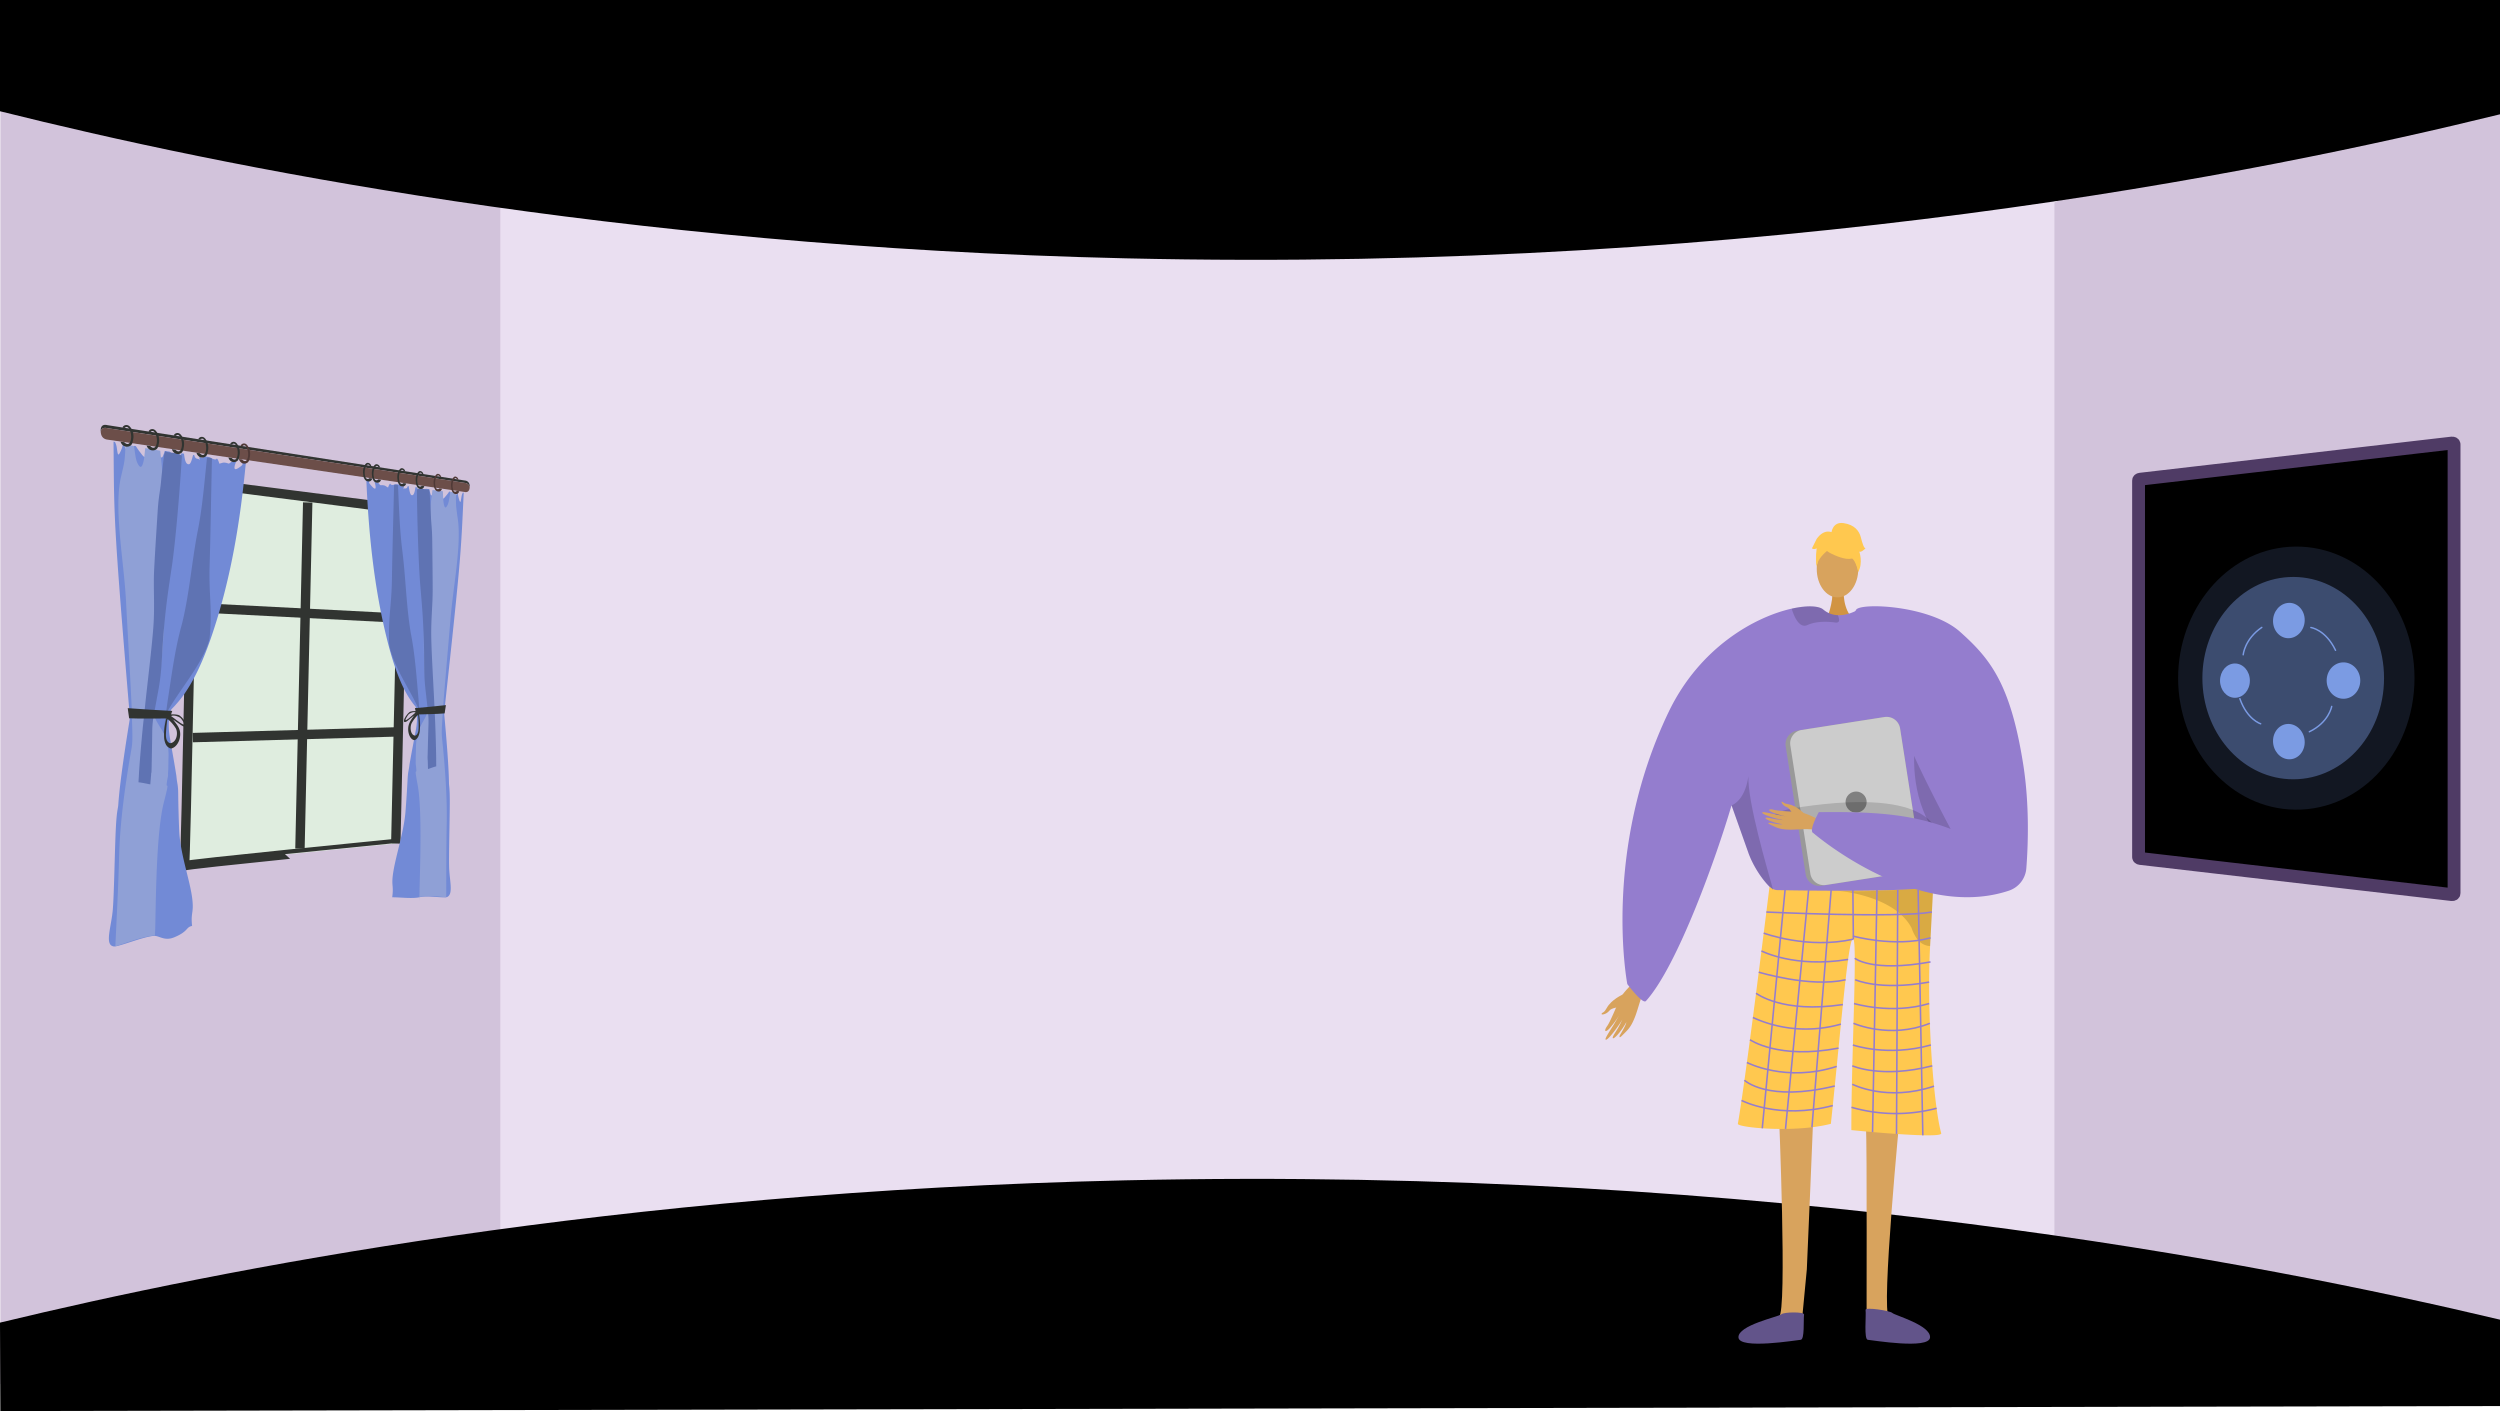 <svg xmlns="http://www.w3.org/2000/svg" width="1366" height="771" viewBox="0 0 1366 771"><defs><style>.a{fill:#d2c3db;}.b{fill:#eadff1;}.c,.q{fill:#000;}.d,.e{fill:#d8a35d;}.d{fill-rule:evenodd;}.f{fill:#d19442;}.g{fill:#947dce;}.h{fill:#ffc84f;}.i,.u{opacity:0.15;}.j{fill:#62548a;}.k{opacity:0.3;}.l{opacity:0.5;}.m{fill:#999;}.n{fill:#ccc;}.o{fill:gray;}.p,.t,.w{fill:none;}.p{stroke:#947dce;stroke-width:0.861px;}.p,.q,.t,.w{stroke-miterlimit:10;}.q{stroke:#4f3b65;stroke-width:7.018px;}.r,.s,.u{fill:#7b9be3;}.r{opacity:0.4;}.t{stroke:#7b9be3;stroke-linecap:round;stroke-width:0.801px;}.v{fill:#dfeddf;}.w{stroke:#313431;stroke-width:5.136px;}.x{fill:#728ad6;}.y{fill:#5f73b3;}.z{fill:#8fa0d6;}.aa{fill:#313431;}.ab{fill:#6c4e49;}.ac{fill:#4f3936;}</style></defs><path class="a" d="M1366,9.537V768l-242.228-67.586-32.991-6.263,1.636-558.092,30.118-25.56Z"/><path class="a" d="M316.3,125.471,300.245,681.842.2,756.24V6.188L299.045,99.758Z"/><path class="b" d="M697.978,89.071H273.37V706.455h849.165V89.071Z"/><path class="c" d="M0,60.78c121.657,30.38,335.7,73.888,615,80.372,352.972,8.194,622.429-47.1,751-78.7V0H0Z"/><path class="c" d="M0,722.684c121.657-29.39,335.7-71.481,615-77.753C967.968,637,1237.425,690.5,1366,721.064v47.19L.2,771Z"/><path class="d" d="M886.569,543.464s-6.113,2.683-8.623,7.272c-1.491,2.728-2.194,2.4-2.59,2.811-1.311,1.375,2.3.891,3.964-1.282,1.355-1.765,5.166-1.645,6.323-2.582s3.783-4.045,3.637-5.11S886.569,543.464,886.569,543.464Z"/><path class="d" d="M897.183,532.632c-.624.785-9.686,8.171-12.009,13.114s-5.3,12.512-7.012,14.88c-2.007,2.786-1.057,4.017,1.6.934a53.651,53.651,0,0,0,5.255-7.31c.206-.5-1.448,2.666-3.51,6.015-2.191,3.561-4.788,7.344-4.172,7.783,1.2.853,8.2-9.154,9.118-11.031a52.293,52.293,0,0,1-2.488,4.924c-1.254,2.175-3.042,4.541-2.749,5.24.462,1.1,4.892-3.94,7.322-8.55.188-.028-.134,1.629-3.388,6.911-.327.531-.6,2.083.944.518,3.262-3.293,4.907-4.469,7.161-10.137,2.2-5.528,3.282-12.115,6.086-15.648Z"/><path class="e" d="M1038.291,607.147s-10.7,110.373-6.148,112.272c8.16,3.462,40.116,14.784,4.884,12.3-18.1,1.091-16.77-2.953-17.053-6.379-.231-2.8.3-101.578-.443-109.259-.167-1.721-.267-2.761-.267-2.761Z"/><path class="e" d="M971.959,607.147s4.638,110.373.089,112.272c-8.159,3.462-40.116,14.784-4.884,12.3,18.1,1.091,16.77-2.953,17.053-6.379.231-2.8,2.284-24.047,3.028-31.729.166-1.72,3.713-88.044,3.713-88.044Z"/><path class="f" d="M1007.435,322.329s-.942,10.517,5.545,16.333-14.95,0-14.95,0,3.989-10.073,3.094-16.333S1007.435,322.329,1007.435,322.329Z"/><ellipse class="e" cx="11.342" cy="15.474" rx="11.342" ry="15.474" transform="translate(992.672 295.459)"/><path class="g" d="M1077.984,423.52c-.241,3.8-4.169,21.011-9.079,36.31-4.023,12.56-8.718,23.836-12.578,25.4-8.562,3.445-73.214,8.175-86.507,1.835-.31-.233-.646-.483-.964-.759-4.988-4.057-10.4-12.069-13.267-19.572,0-.008-7.641-21.545-9.2-25.929-.017-.044-.026-.078-.043-.112-.052-.173-.112-.336-.173-.491-.017-.061-.043-.112-.06-.173-8.046,27.472-29.453,87.808-46.768,106.924-1.818,2.007-10.182-9.252-10.182-9.252s-13.982-72.2,22.492-148.5c17.169-35.914,47.811-52.3,67.374-56.65,8.468-1.886,14.86-1.516,17.2.5a12.677,12.677,0,0,0,7.917,3.075,17.175,17.175,0,0,0,4.445-.4,22.146,22.146,0,0,0,4.712-1.6c.724-.336,1.146-.577,1.146-.577a45.986,45.986,0,0,1,11.974.715C1070.679,342.922,1078.381,417.136,1077.984,423.52Z"/><path class="h" d="M966.857,484.516a6.991,6.991,0,0,0,3.968,1.831c9.324.183,49.593.872,71.437-.383,7.707-.444,13.12-1.128,14.07-2.168,0,0,0,.032-.006.089-.057,1.2-.748,14.989-1.717,33.059-1.915,35.669,1.772,86.757,6.08,102.263.929,3.347-49.1-1.723-49.1-1.723-.139-36.81,3.353-101.434,1.1-104.33-2.744-3.524-7.194,53.319-12.3,100.885-19.813,5.168-51.188,2.03-50.826,0C953.869,589.918,966.857,484.516,966.857,484.516Z"/><path class="i" d="M946.116,440.025c.017.061.043.112.06.173.06.155.12.318.172.491.017.034.026.068.043.112,1.559,4.384,9.2,25.921,9.2,25.929,2.868,7.5,8.278,15.515,13.266,19.572-3.386-12.258-13.938-47.793-13.534-62.11C953.309,437.992,946.116,440.017,946.116,440.025Z"/><path class="i" d="M1049.618,388.687s-21.426,63.958,38.019,91.121l1.208.8-.307-15.044s-28.011-39.086-28.117-40.092S1049.618,388.687,1049.618,388.687Z"/><path class="i" d="M1004.89,338.667c.035,1.025-.508,1.7-2.154,1.473-5.134-.7-10.931-.552-15.144,1.378a3.578,3.578,0,0,1-3.463-.146c-2.7-1.577-4.367-6.28-5.031-8.365a1.454,1.454,0,0,1-.069-.457c8.468-1.886,14.86-1.516,17.2.5a12.677,12.677,0,0,0,7.917,3.075A6.992,6.992,0,0,1,1004.89,338.667Z"/><path class="j" d="M985.742,718.274c.211-1.593-11.127-1.444-12.411-.149s-23.879,5.957-23.432,12.667,31.764,1.435,34,1.277S985.328,721.406,985.742,718.274Z"/><path class="j" d="M1019.339,715.69c-.211-1.593,13.362.428,14.645,1.723s21.041,6.669,20.594,13.379-31.765,1.435-34,1.277S1019.754,718.822,1019.339,715.69Z"/><g class="k"><path d="M1004.034,486.7l-.449-.037S1003.744,486.676,1004.034,486.7Z"/><path class="l" d="M1004.034,486.7c12,.958,38.228-.738,38.228-.738,7.707-.444,13.12-1.128,14.07-2.168,0,0,0,.032-.006.089-.057,1.2-.748,14.989-1.717,33.059a8.921,8.921,0,0,1-1.262-.146,9.818,9.818,0,0,1-6.35-4.513,21.8,21.8,0,0,1-2.47-5.157C1035.58,490.1,1007.879,487.048,1004.034,486.7Z"/></g><path class="h" d="M999.752,302.051s19.634,10.886,13.807-6.592C1009.527,283.366,986.361,294.259,999.752,302.051Z"/><path class="h" d="M1002.6,297.875s-10.986,6.519-9.926,13.058c0,0-2.422-19.523,8.5-20.014s15.152.564,14.182,21.208C1015.355,312.127,1012.182,295.7,1002.6,297.875Z"/><path class="h" d="M1000.7,291.047s.552-6.083,6.582-5.222,8.614,4.308,9.476,7.753,1.723,6.03,2.584,6.03c0,0-2.584,2.585-3.446,1.723,0,0,2.236,6.2-.6,11.282,0,0-1.118-7.836-5.425-8.7S1000.7,291.047,1000.7,291.047Z"/><path class="h" d="M1001.249,290.994s-4.308-2.584-8.615,3.446l-2.584,5.168s.861.862,2.584,0c0,0-.785,6.07.038,9.5l2.546-10.357Z"/><path class="m" d="M975.7,407.772l10.923,69.976a7.475,7.475,0,0,0,8.528,6.229l47.759-7.461a2.228,2.228,0,0,0,.336-.069,7.445,7.445,0,0,0,5.884-8.459L1038.2,398.012a7.461,7.461,0,0,0-8.529-6.219L984.131,398.9l-2.213.344A7.461,7.461,0,0,0,975.7,407.772Z"/><path class="n" d="M978.248,407.359l10.923,69.976a7.46,7.46,0,0,0,8.528,6.219l45.545-7.107a7.445,7.445,0,0,0,5.884-8.459L1038.2,398.012a7.461,7.461,0,0,0-8.529-6.219L984.131,398.9A7.445,7.445,0,0,0,978.248,407.359Z"/><circle class="o" cx="5.765" cy="5.765" r="5.765" transform="translate(1008.41 432.495)"/><path class="i" d="M1058.708,457.133s1.119-25.722-67.8-17.108,51.687,16.368,51.687,16.368Z"/><path class="d" d="M997.328,449.662c-.816-.274-9.435-5.435-14.108-5.867s-11.661-.626-14.073-1.312c-2.838-.807-3.555.321-.285,1.569a46.039,46.039,0,0,0,7.443,2.107c.467.019-2.578-.39-5.887-1.076-3.518-.729-7.333-1.721-7.508-1.094-.339,1.215,9.794,3.947,11.58,4.14a44.975,44.975,0,0,1-4.707-.57c-2.124-.377-4.558-1.129-5.037-.688-.753.694,4.614,2.8,9.049,3.415.078.143-1.355.368-6.574-.716-.525-.109-1.86.12-.143.914,3.615,1.672,5.046,2.657,10.285,2.821,5.109.159,10.748-.893,14.422.34Z"/><path class="d" d="M985.472,444.256s-3.956-4.155-8.4-4.84c-2.641-.408-2.579-1.072-3.029-1.271-1.494-.657-.048,2.116,2.2,2.828,1.823.578,2.84,3.693,3.936,4.353s4.374,1.873,5.192,1.444S985.472,444.256,985.472,444.256Z"/><path class="g" d="M1071.026,345.265c16.227,14.519,27.454,28,34.458,72.362,3.554,22.506,2.628,45.011,1.7,56.879a14.022,14.022,0,0,1-9.637,12.194c-50.84,16.769-106.683-31.472-106.683-31.472-2.911-1.084,2.95-11.466,2.95-11.466,28.106-.291,49.643.571,72.04,9.185-.113-.053-22.018-41.2-24.982-52.549-7.763-29.767-33.316-55.526-26.705-67.193C1016.455,329.17,1054.659,330.621,1071.026,345.265Z"/><line class="p" x1="12.705" y2="132.855" transform="translate(962.902 483.645)"/><line class="p" x1="12.609" y2="130.541" transform="translate(975.607 486.302)"/><line class="p" x1="10.486" y2="129.629" transform="translate(990.056 486.302)"/><line class="p" x2="0.27" y2="26.851" transform="translate(1012.413 486.302)"/><line class="p" x1="2.433" y2="132.255" transform="translate(1023.157 486.302)"/><line class="p" x1="0.678" y2="133.365" transform="translate(1036.251 486.22)"/><line class="p" x2="2.565" y2="134.131" transform="translate(1048.073 486.22)"/><path class="p" d="M965.139,498.337s71.547,3.377,90.451,0"/><path class="p" d="M1012.683,513.154c-25.033,5.67-48.99-3.294-48.99-3.294"/><path class="p" d="M1012.413,511.46s22.592,6.348,42.436.987"/><path class="p" d="M962.462,519.6s18.041,9.446,47.344,4.631"/><path class="p" d="M960.985,531.192s28.074,8.571,47.433,4.16"/><path class="p" d="M959.505,542.711s14.3,11.208,47.447,6.18"/><path class="p" d="M957.781,555.961a69.552,69.552,0,0,0,48.085,3.623"/><path class="p" d="M956.178,568.1s15.441,10.96,48.391,4.594"/><path class="p" d="M954.5,580.544s21.312,11.14,49.082,2.14"/><path class="p" d="M953.162,590.255s12.573,12.093,49.359,3.128"/><path class="p" d="M951.581,601.278s20.331,10.711,49.854,2.79"/><path class="p" d="M1013.44,523.586s9.438,7.794,41.409,2.008"/><path class="p" d="M1013.688,535.315s13.244,6.175,40.4,1.3"/><path class="p" d="M1013.042,548.333s20.45,6.16,41.05,0"/><path class="p" d="M1012.747,559.129s19.88,8.837,41.741,0"/><path class="p" d="M1012.413,570.981s18.927,6.642,42.624,0"/><path class="p" d="M1012.108,582.365s15.953,7.157,43.676,0"/><path class="p" d="M1012.108,592.436s18.941,9.761,44.64,1.037"/><path class="p" d="M1011.652,605.026a87.57,87.57,0,0,0,46.5.537"/><path class="q" d="M1168.514,262.561V468.336c0,.353.351.654.828.709l68.944,8,21.89,2.53,79.581,9.238c.6.069,1.136-.267,1.136-.708V242.789c0-.441-.54-.777-1.136-.708l-79.581,9.238-21.89,2.53-68.944,8C1168.865,261.908,1168.514,262.209,1168.514,262.561Z"/><path class="r" d="M1203.384,370.526c0-29.06,20.561-53.749,47.177-55.215,28.108-1.548,52.078,23.136,52.078,55.215s-23.97,56.763-52.078,55.215C1223.945,424.275,1203.384,399.585,1203.384,370.526Z"/><path class="s" d="M1241.976,339.336c0-5.288,3.825-9.732,8.585-9.927,4.8-.2,8.734,4,8.734,9.383s-3.929,9.827-8.734,9.932C1245.8,348.827,1241.976,344.624,1241.976,339.336Z"/><path class="s" d="M1241.976,404.918c0-5.288,3.825-9.479,8.585-9.36,4.8.12,8.734,4.579,8.734,9.959s-3.929,9.568-8.734,9.355C1245.8,414.662,1241.976,410.206,1241.976,404.918Z"/><path class="s" d="M1280.372,361.92c5.1-.053,9.271,4.4,9.28,9.938s-4.151,10-9.247,9.951c-5.047-.045-9.109-4.495-9.118-9.939S1275.326,361.972,1280.372,361.92Z"/><path class="s" d="M1221.094,362.53c4.526-.047,8.233,4.147,8.241,9.368s-3.685,9.419-8.212,9.379c-4.485-.04-8.1-4.235-8.1-9.369S1216.609,362.576,1221.094,362.53Z"/><path class="t" d="M1225.677,357.766s.73-8.517,10.161-14.954"/><path class="t" d="M1262.668,342.876s8.023,1.071,13.464,12.442"/><path class="t" d="M1274.042,385.986s-1.567,8.762-12.21,13.835"/><path class="t" d="M1235.228,395.478s-7.343-2.215-11.367-13.718"/><path class="u" d="M1190.126,370.526c0-37.226,26.132-69.273,60.435-71.727,36.823-2.635,68.72,29.4,68.72,71.727s-31.9,74.362-68.72,71.727C1216.258,439.8,1190.126,407.752,1190.126,370.526Z"/><path class="v" d="M109.069,264.005l111.28,14.249-4.084,182.629S100.086,472.316,100.781,473.1s4.6-205.673,4.6-205.673l1.034-3.757Z"/><path class="w" d="M109.069,264.005l111.28,14.249-4.084,182.629S100.086,472.316,100.781,473.1s4.6-205.673,4.6-205.673l1.034-3.757Z"/><line class="w" x1="4.23" y2="189.158" transform="translate(163.899 274.543)"/><line class="w" x1="110.145" y2="3.076" transform="translate(105.32 399.949)"/><line class="w" x1="109.95" y1="5.672" transform="translate(106.909 331.989)"/><path class="x" d="M132.116,253.292s1.811.079-1.942,2.479c-3.786,2.421-1.175-3.415-1.175-3.415l-2.771.1s-.918,1.185-1.764.7a5.938,5.938,0,0,0-2.595-.37l-2.017.575s-.971-3.53-1.632-2.566c-.543.792-2.658-.43-4.28-1.143l-2.055-.267c-.882.409-1.456,1.393-2.339.335-1.2-1.436-.1,2.5-.652,1.5s-1.976.229-2.731-2.427c-.017-.058-.033-.11-.049-.159l-.547-.072c-.5,1.185-1.076,5.029-2.389,5.106-1.717.1-2.26-2.558-2.64-5.78l-1.516-.207a9.063,9.063,0,0,0-.173,2.707c.293,2.768-3.152,2.242-3.152,2.242s-.039-2.919-.539-3.653a18.212,18.212,0,0,0-2.471-2.192q-1.329-.193-2.664-.394c-.154.508-.323,1.132-.579,1.77-.778,1.933-.52,2.02-2.79,1.5s-1.762,1.531-2.127-.3c-.334-1.673-.3-1.831-.747-3.943l-1.485-.243a33.8,33.8,0,0,1-1.4,3.115c-1.695,3.177-2.834.654-4.767-1.737a29.894,29.894,0,0,1-1.889-2.781l-.895-.168a2.25,2.25,0,0,0-.117.194c-.75,1.374-1.872,3.77-3.616,2.444-1.386-1.054-1.783-3.224-2.067-3.766l-.215-.043h0c-.36.633-.187,1.62-1.652,4.628s-1.4.1-1.971-3.062a9.377,9.377,0,0,0-.908-2.52c-.256-.056-.511-.109-.768-.166.213,21.566.048,32.593,1.574,56.84,1.52,24.14,4.731,62.243,6.894,88.08.432,5.151.69,1.876.389,6.37-.02.29-.031.507-.035.664-.053.323-.111.673-.174,1.062-1.622,9.98-5.214,32.721-6.033,45.19-.165,2.623-.774,2.9-1.279,11.738-.644,11.272-.952,36.01-1.716,45.585s-4.718,19.525.5,20.292c2.479.364,16.226-5.419,22-5.763,2.83-.168,5.691,3,11.02.791,7.582-3.146,6.43-5.347,9.306-6.116.283-.075.3-.161.3-.189a.81.81,0,0,0,.2.206c-.922-8.031,1.31-7.067-.163-16.687-1.478-9.658-6.294-23.322-6.861-34.956-.333-6.854-.516-15.094-.585-20.932-.058-4.876-.555-5.037-.924-8.934-.092-.967-.258-1.735-.4-2.656-.663-4.308-1.467-8.673-2.2-12.893-.175-1.009-.36-2.087-.492-2.888-.265-1.607-.618-3.534-.8-4.868a35.353,35.353,0,0,1-.23-7.739c.028-.406.07-.59.107-.938s.091-.659.138-.979c.023-.157.054-.32.075-.44.04-.236.115-.612.151-.792a18.608,18.608,0,0,1,.506-1.895c.172-.51.183-.511.344-.912.583-.54,1.161-1.186,1.726-1.756.223-.225.457-.522.718-.808,9.469-10.37,15.745-26.022,20.177-39.346,10.11-30.391,15.121-61.514,18.1-93.2l-.365-.054Z"/><path class="y" d="M114.832,345.045c-.274,3.663-.258,4.172-1.33,7.187-3.48,9.8-11.441,20.027-17.075,28.6-.206.313-.5.707-.655.953-1.343,2.052-2.852,4.482-3.984,6.454a5.853,5.853,0,0,0-.7,1.492,12.4,12.4,0,0,0-.457,2.845c-.043.395-.06.794-.074,1.3-.068,2.434.1,5,.082,7.469v.019c-.021,1.871.2,4.1.306,5.858.121,2.055.209,3.672.181,5.647,0,.018,0,.033,0,.046-.025.452-.019.775-.071,1.249-.3,2.776-.7,5.7-1.07,8.459-.083.61-.208,1.541-.266,1.961-.278,2.016-.515,3.689-.79,5.6-.037-1.794-.122-3.815-.156-5.476s-.044.056-.068-2.354-.427-8.6-.323-11.837.513-5.122.842-8.748c.2-2.156.763-6.522,1.086-9.257.148-1.247.345-2.867.557-4.261.357-2.347.464-3.505.873-6.144C93.8,368.8,95.586,354.8,99.155,341.9c.016-.056.022-.082.039-.143.221-.831.28-.984.5-1.923,3.943-16.447,5.183-33.676,8.435-50.179,2.545-12.915,3.586-26.492,4.99-39.673.9.339,1.835-.295,2.7.684-.425,17.488-.773,41.939-1.277,57.943C114.058,324.277,115.845,331.5,114.832,345.045Z"/><path class="z" d="M91.8,422.547a9.325,9.325,0,0,1-.053,1.772c-2.214,10.991,2.007-2.307-2.191,14.006-4.233,16.453-4.36,53.689-4.738,69.384-.062,8.534-.049-6.216-.169,3.452-7.074.682-14.367,3.559-21.615,5.972.766-17.109,1.625-32.246,2.087-50.237s3.432-39.235,6.708-57.657c.949-5.336.294-11.438.323-16.756.005-1.1-.126-4.322-.195-5.864-.744-16.622-2.32-42.919-3.066-57.6-1.151-22.678-6.91-51.3-2.687-68.852,2.246-9.332,1.89-8.639,2.449-17.6,1.429,1.061,3.069.643,4.568,1.214.453,2.575.765,6.834,1.776,9.03,2.046,4.45,2.986,1.534,3.605-1.583.266-1.335.563-4.693.739-6.363,2.764.411,5.5.949,8.233,1.394.5,5.534,1.228,11.084,1.422,16.6,0,.005-.011.021-.011.029.169,12.572.139,25.7-.9,37.88-1.038,12.2,1.569,18.339,1.64,31.917s-1.6,37.261-5.128,51.469a19.179,19.179,0,0,0-.5,3.6,12.037,12.037,0,0,0,.645,4.6,1.147,1.147,0,0,0,.066.166c1.537,3.4,3.769,6.115,5.364,9.5a12.526,12.526,0,0,1,.494,1.258,22.671,22.671,0,0,1,.934,3.474,34.9,34.9,0,0,1,.5,5.875c0,.056,0,.158,0,.2s0,.039,0,.051C91.953,416.2,92.078,419.129,91.8,422.547Z"/><path class="y" d="M90.2,246.6c3.034,1.205,6.368.3,9.182,2.406-.969,16.922-3.412,46.91-5.576,61.137-2.542,16.7-3.213,22.189-4.337,34.571-1.125,12.4-.8,21.06-2.938,32.442-.835,4.449-1.209,6.733-1.968,10.61-.435,2.222-.471,2.672-.806,4.613-.014.08-.014.11-.022.159a49.152,49.152,0,0,0-.549,6.719c-.042,5.656-.26,16.079-.34,20.285s-.207,1.9-.28,3.631a13.75,13.75,0,0,1-.113,1.417c-.079,1.23-.235,2.68-.32,4-2.141-.393-4.289-.9-6.463-1.151.087-1.857.051-.8.164-3.059s-.208,4.315.09-1.479,1.778-22.985,2.525-29.38.117-1.329.616-6.1-.669,6.829.3-2.668c.969-9.48,3.642-31.054,4.454-42.56s-.112-20.854.413-31.086,1.37-23.192,1.908-31.7,1.352-10.756,1.849-16.283,1.079-9.527,1.461-12.9S89.871,249.043,90.2,246.6Z"/><path class="aa" d="M69.785,386.938c8.237.656,16.354,1.06,24.32,1.51-.483,1.354-.9,2.737-1.34,4.114-7.274-.041-14.709.242-22.207-.086Q70.176,389.709,69.785,386.938Z"/><path class="aa" d="M98.249,399.282c-.6-2.437-2.2-4.042-3.479-5.861a8.138,8.138,0,0,0-1.765-1.6,1.991,1.991,0,0,0-.234-.134,1.155,1.155,0,0,0-.2-.1,2.017,2.017,0,0,0-1.416-.142c-.134.493-.162.566-.307,1.169-.076.315-.179.691-.307,1.3a34.277,34.277,0,0,0-.849,9.344,10.029,10.029,0,0,0,.921,3.456,3.7,3.7,0,0,0,.334.555,4.13,4.13,0,0,0,.708.81c.626.481,1.428,1.059,2.17.841C97.237,407.915,99.15,402.959,98.249,399.282Zm-4.9,6.746a1.163,1.163,0,0,1-.96-.176c-1.4-.807-1.722-2.678-1.746-4.491v-.016c.114-2.76.392-5.455.758-8.225.5.057.428-.171,1,.443a20.564,20.564,0,0,1,3.631,4.361C97.441,400.529,96.569,405.347,93.347,406.028Z"/><path class="aa" d="M98.176,391c-1.021-.721-3.362-.7-4.678-.677-.257.005-.5.007-.683.016s-.194,0-.344.019c.058.233.125.556.174.77s.081.367.122.546.079.355.114.51.05.238.087.38c.557.276,1.27.568,1.771.831s-.031-.1.668.339,3.174,2.213,3.906,2.714,2.591,1.329,2.5-.3S99.638,392.032,98.176,391Zm1.936,4.857c-1.739-.686-4.828-3.4-6.645-4.593,1.417-.814,4.408.35,5.117,1.005S101.845,396.542,100.112,395.857Z"/><path class="aa" d="M256.653,266.234c-.011.151-.026.293-.046.425a2.783,2.783,0,0,0-2.459-2.778L58.408,233.906s-2.872-.9-3.375,2.016c-.02-.276-.025-.566-.018-.878.1-3.836,3.449-2.779,3.449-2.779l195.725,30.316S256.892,262.756,256.653,266.234Z"/><path class="ab" d="M256.607,266.659c-.417,2.977-2.84,2.127-2.84,2.127L58.287,240.152c-1.28-.294-3.051-1.118-3.254-4.227v0c.5-2.917,3.375-2.016,3.375-2.016l195.74,29.975A2.783,2.783,0,0,1,256.607,266.659Z"/><path class="aa" d="M68.122,233.861a1.43,1.43,0,0,1,1.214-.579c1.075.162,1.727,2.091,1.9,2.591.971,2.873.219,6.53-1.332,6.714-.335.04-1.01.1-2.026-.993-.694-.041-1.313-.186-2.009-.227a3.968,3.968,0,0,0,1.456,2.061,3.514,3.514,0,0,0,3.992.058c.925-.658,1.12-1.673,1.386-3.059a8.145,8.145,0,0,0-.387-5.09c-.34-.768-1.181-2.687-2.7-3.035-1.581-.362-2.7.865-2.593,1.328C67.077,233.879,67.62,233.76,68.122,233.861Z"/><path class="aa" d="M82.309,236.057a1.383,1.383,0,0,1,1.178-.573c1.042.157,1.674,2.055,1.837,2.547.942,2.828.21,6.43-1.294,6.615-.325.04-.979.1-1.965-.974-.673-.039-1.272-.18-1.947-.219a3.891,3.891,0,0,0,1.411,2.026,3.363,3.363,0,0,0,3.871.049c.9-.65,1.087-1.65,1.346-3.016a8.125,8.125,0,0,0-.374-5.011c-.329-.756-1.145-2.644-2.619-2.983-1.533-.352-2.622.858-2.515,1.314C81.3,236.077,81.822,235.959,82.309,236.057Z"/><path class="aa" d="M96.07,238.187a1.343,1.343,0,0,1,1.143-.567c1.011.152,1.624,2.02,1.782,2.5.913,2.784.2,6.334-1.258,6.519-.315.04-.95.1-1.906-.955-.653-.037-1.234-.175-1.889-.211a3.824,3.824,0,0,0,1.368,1.992,3.225,3.225,0,0,0,3.756.04c.871-.642,1.056-1.628,1.308-2.974a8.119,8.119,0,0,0-.362-4.935c-.319-.744-1.11-2.6-2.54-2.932-1.487-.343-2.545.851-2.441,1.3C95.087,238.209,95.6,238.091,96.07,238.187Z"/><path class="aa" d="M109.424,240.254a1.3,1.3,0,0,1,1.11-.562c.982.148,1.576,1.987,1.73,2.464.884,2.74.193,6.24-1.224,6.425-.306.04-.922.1-1.85-.937-.634-.035-1.2-.169-1.834-.2a3.765,3.765,0,0,0,1.328,1.96,3.094,3.094,0,0,0,3.646.032c.846-.635,1.025-1.607,1.27-2.933a8.109,8.109,0,0,0-.349-4.862c-.31-.732-1.077-2.56-2.465-2.882-1.444-.336-2.47.844-2.37,1.285C108.47,240.278,108.966,240.161,109.424,240.254Z"/><path class="aa" d="M126.786,242.941a1.25,1.25,0,0,1,1.067-.554c.944.142,1.514,1.944,1.662,2.411.85,2.684.184,6.117-1.179,6.3-.295.04-.887.1-1.778-.914-.61-.032-1.153-.162-1.764-.194a3.691,3.691,0,0,0,1.276,1.918,2.928,2.928,0,0,0,3.506.02c.814-.624.986-1.577,1.222-2.879a8.089,8.089,0,0,0-.334-4.766c-.3-.717-1.034-2.507-2.369-2.819-1.387-.324-2.375.835-2.279,1.268C125.868,242.968,126.345,242.851,126.786,242.941Z"/><path class="ac" d="M132.509,243.827a1.234,1.234,0,0,1,1.054-.551c.931.14,1.494,1.929,1.64,2.393.838,2.666.18,6.077-1.165,6.263-.291.04-.875.1-1.755-.906-.6-.032-1.137-.16-1.74-.192a3.652,3.652,0,0,0,1.259,1.9,2.874,2.874,0,0,0,3.46.017c.8-.621.974-1.568,1.207-2.861a8.089,8.089,0,0,0-.329-4.734c-.294-.712-1.021-2.49-2.338-2.8-1.369-.32-2.344.832-2.249,1.262C131.6,243.855,132.074,243.738,132.509,243.827Z"/><path class="x" d="M202.012,263.343s-1.53-.387,1.527,2.746c3.033,3.108,1.108-2.812,1.108-2.812l2.278.779s.7,1.294,1.411,1.062a4.426,4.426,0,0,1,2.11.3l1.59,1s.9-2.9,1.391-1.885c.4.833,2.1.262,3.394.026l1.6.259c.662.567,1.065,1.561,1.778.848.965-.965-.018,2.2.441,1.454s1.487.657,2.151-1.466c.015-.046.029-.087.043-.125l.413.065c.331,1.139.622,4.584,1.6,4.944,1.266.467,1.76-1.686,2.155-4.353l1.115.172a9.3,9.3,0,0,1,.03,2.344c-.312,2.292,2.2,2.6,2.2,2.6a10.244,10.244,0,0,1,.515-2.97,9.487,9.487,0,0,1,1.84-1.292q.949.137,1.9.267c.09.459.187,1.018.345,1.608.477,1.782.294,1.8,1.893,1.856s1.165,1.644,1.479.208c.286-1.312.265-1.451.646-3.1l1.022.124c.211.779.476,1.8.848,2.864,1.038,2.96,1.887,1.132,3.256-.411a17.169,17.169,0,0,0,1.343-1.856c.2.02.4.037.6.056.023.054.046.113.07.181.447,1.27,1.1,3.436,2.279,2.729.93-.559,1.256-2.214,1.456-2.588l.14.011h0a32.348,32.348,0,0,0,.908,4.035c.838,2.695.89.359,1.352-2.035a6.875,6.875,0,0,1,.654-1.812l.489.029c-.822,17.043-1.071,25.818-2.817,44.893-1.752,19.142-5.077,49.644-7.353,70.6-.457,4.205-.521,1.539-.469,5.2,0,.235,0,.412,0,.54.025.262.051.546.081.861.745,8.073,2.36,26.312,2.488,36.33.022,2.1.411,2.265.452,9.354.051,9.025-.553,28.971-.368,36.577s2.416,14.789-.988,16.523c-1.641.836-10.768-.906-14.826.1s-10.561.1-14.907.1c-.216,0-.229-.07-.226-.1a1.073,1.073,0,0,1-.164.23c1.01-7.3-.757-5.946.743-14.759,1.494-8.785,5.648-21.541,6.492-31.71.5-5.976.929-13.12,1.19-18.169.217-4.213.592-4.4,1.005-7.785.1-.841.253-1.514.39-2.317.643-3.751,1.389-7.548,2.073-11.2.163-.872.336-1.8.461-2.493.25-1.385.575-3.045.755-4.19a35.7,35.7,0,0,0,.439-6.6c-.006-.345-.03-.5-.045-.8s-.042-.559-.065-.83c-.011-.133-.028-.271-.039-.373-.02-.2-.062-.519-.081-.671-.063-.5-.213-1.248-.3-1.6-.106-.432-.114-.433-.218-.772-.4-.451-.8-.995-1.2-1.475-.156-.189-.317-.44-.5-.683-6.713-8.942-10.981-22.824-13.975-34.862-7.031-28.273-9.992-57.431-11.254-87.144l.311.044Z"/><path class="y" d="M212.561,348.69a19.848,19.848,0,0,0,.779,6.451c2.353,8.79,8.058,17.887,11.937,25.289.141.268.339.6.448.813.909,1.744,1.92,3.8,2.671,5.458a5.135,5.135,0,0,1,.451,1.254,11.986,11.986,0,0,1,.229,2.4c.017.334.015.672.007,1.1-.036,2.063-.244,4.244-.321,6.341v.014c-.051,1.589-.29,3.494-.427,4.992-.159,1.754-.28,3.133-.329,4.812,0,.015,0,.028,0,.039,0,.382-.013.658.007,1.058.121,2.341.3,4.8.476,7.116.037.512.1,1.292.122,1.644.13,1.689.241,3.089.372,4.691.089-1.525.221-3.246.3-4.657s.03.044.131-2,.606-7.309.644-10.041-.188-4.307-.3-7.361c-.065-1.819-.318-5.5-.455-7.807-.062-1.054-.147-2.423-.251-3.6-.174-1.985-.211-2.967-.413-5.2-1.024-11.333-1.828-23.329-3.99-34.557-.01-.049-.013-.072-.023-.126-.135-.728-.172-.864-.3-1.686-2.349-14.52-2.657-29.585-4.519-44.4-1.472-11.719-1.773-23.809-2.368-35.676-.709.082-1.414-.7-2.129-.048-.32,15.527-.961,37.192-1.164,51.419C213.949,330.342,212.27,336.576,212.561,348.69Z"/><path class="z" d="M227.177,415.911a9.249,9.249,0,0,0-.024,1.507c1.214,9.157-1.381-1.813,1.092,11.722,2.455,13.438,1.251,44.891.975,58.1s.251-5.274,0,2.887c4.957-1.01,9.851-.232,14.593.158.058-13.734-.011-25.871.275-40.407s-.973-31.522-2.543-46.347c-.458-4.326.183-9.345.341-13.693.033-.9.227-3.534.325-4.8,1.045-13.557,2.952-34.864,3.922-46.689,1.49-18.173,6.1-40.281,3.977-54.964-1.142-7.9-.935-7.27-1.005-14.561-.959.55-2.013-.133-3.014.008-.382,1.989-.728,5.373-1.469,6.951-1.509,3.217-2.04.652-2.352-2.021-.133-1.147-.221-3.957-.283-5.362-1.884-.263-3.777-.419-5.68-.652-.542,4.5-1.238,8.976-1.564,13.543a.168.168,0,0,1,.007.027c-.552,10.482-.985,21.482-.676,31.824s-1.741,15.2-2.263,26.624-.157,31.454,1.839,43.391a18.615,18.615,0,0,1,.225,3.007,12.219,12.219,0,0,1-.61,3.864,1.131,1.131,0,0,1-.052.141c-1.2,2.9-2.881,5.259-4.141,8.184-.127.3-.265.674-.4,1.089a23.614,23.614,0,0,0-.8,3,35.923,35.923,0,0,0-.568,5.031c0,.048-.008.135-.007.168s0,.033,0,.043C227.292,410.511,227.1,413.017,227.177,415.911Z"/><path class="y" d="M234.463,267.447c-2.188.333-4.545-1.189-6.662-.038.107,14.625.822,40.559,1.885,52.915,1.237,14.392,1.525,19.075,1.894,29.59.368,10.5-.16,17.779.956,27.38.435,3.734.62,5.646,1.019,8.886.228,1.852.238,2.228.406,3.844.007.067.006.092.009.133a48.317,48.317,0,0,1,.154,5.6c-.165,4.729-.37,13.437-.459,16.952a17.406,17.406,0,0,0,.071,3.019c-.008,1.442.018.154.031,1.177s.072,2.224.086,3.319c1.5-.508,3-1.111,4.5-1.489,0-1.527-.008-.655-.009-2.514s0,3.547-.011-1.215-.438-18.9-.733-24.167-.035-1.1-.216-5.036.227,5.641-.117-2.206-1.456-25.844-1.627-35.466.79-17.342.775-25.9-.157-19.465-.239-26.63-.572-9.195-.73-13.9-.426-8.168-.578-11.063S234.609,269.566,234.463,267.447Z"/><path class="aa" d="M243.645,385.276c-5.559.66-11.209,1.128-16.938,1.649.3,1.146.561,2.317.829,3.48,5.2-.215,10.351-.161,15.414-.606Q243.295,387.536,243.645,385.276Z"/><path class="aa" d="M226.185,404.406c.533.145,1.136-.39,1.607-.833a4,4,0,0,0,.539-.726,3.614,3.614,0,0,0,.261-.488,10.448,10.448,0,0,0,.783-2.974,33.582,33.582,0,0,0-.283-7.892c-.07-.515-.131-.832-.174-1.1-.083-.509-.1-.57-.181-.985a1.294,1.294,0,0,0-1.028.154.878.878,0,0,0-.146.09,1.581,1.581,0,0,0-.175.12,7.172,7.172,0,0,0-1.343,1.415c-1,1.6-2.243,3.026-2.773,5.146C222.469,399.547,223.713,403.729,226.185,404.406Zm-1.222-9.319a19.37,19.37,0,0,1,2.805-3.839c.433-.538.37-.342.736-.4.166,2.343.272,4.622.258,6.961v.014c-.08,1.54-.376,3.143-1.419,3.9a.792.792,0,0,1-.705.2C224.3,401.486,223.826,397.379,224.963,395.087Z"/><path class="aa" d="M220.717,393.751c-.126,1.417,1.3.635,1.865.178s2.457-2.063,2.985-2.453.127-.07.5-.309.9-.506,1.32-.755c.032-.122.045-.194.076-.326s.065-.284.1-.437.065-.286.108-.469.1-.459.153-.659c-.108-.009-.118,0-.249-.008s-.309,0-.5,0c-.959.005-2.679.041-3.46.685C222.5,390.123,220.842,392.333,220.717,393.751Zm2.557-3.45c.55-.582,2.793-1.649,3.8-.986-1.369,1.063-3.745,3.482-5.066,4.129S222.724,390.884,223.274,390.3Z"/><path class="ac" d="M249.731,261.971c-.152-.283-.42-.682-.763-.737-.7-.113-1.188,1.291-1.314,1.655-.728,2.1-.356,5.212.646,5.69.216.1.65.295,1.341-.367.447.114.848.13,1.294.244a2.3,2.3,0,0,1-1,1.339,2.138,2.138,0,0,1-2.584-.792,5.011,5.011,0,0,1-.806-2.766,7.6,7.6,0,0,1,.421-4.022c.247-.543.858-1.9,1.855-1.829a1.939,1.939,0,0,1,1.625,1.648C250.4,262.219,250.057,262,249.731,261.971Z"/><path class="ac" d="M240.277,260.507c-.156-.286-.431-.691-.783-.747-.719-.116-1.218,1.3-1.347,1.673-.746,2.126-.364,5.277.664,5.764.222.1.667.3,1.375-.37.458.117.869.133,1.327.25a2.32,2.32,0,0,1-1.024,1.354,2.211,2.211,0,0,1-2.65-.807,5.043,5.043,0,0,1-.827-2.8,7.607,7.607,0,0,1,.43-4.072c.253-.549.88-1.919,1.9-1.848a1.978,1.978,0,0,1,1.667,1.671C240.964,260.761,240.611,260.541,240.277,260.507Z"/><path class="aa" d="M230.581,259.007c-.16-.291-.442-.7-.8-.759-.738-.119-1.249,1.319-1.381,1.692-.764,2.151-.372,5.344.683,5.839.227.106.684.305,1.41-.371.47.119.891.136,1.36.254a2.336,2.336,0,0,1-1.049,1.371,2.288,2.288,0,0,1-2.718-.823,5.063,5.063,0,0,1-.849-2.841,7.594,7.594,0,0,1,.44-4.123c.259-.556.9-1.942,1.95-1.869a2.021,2.021,0,0,1,1.71,1.7C231.286,259.264,230.924,259.041,230.581,259.007Z"/><path class="aa" d="M220.635,257.467c-.165-.294-.454-.711-.825-.77-.756-.122-1.28,1.333-1.416,1.711-.784,2.178-.38,5.413.7,5.916.233.109.7.311,1.447-.373.482.121.914.139,1.4.261a2.092,2.092,0,0,1-3.865.547,5.092,5.092,0,0,1-.873-2.879,7.6,7.6,0,0,1,.451-4.176c.266-.563.924-1.966,2-1.889a2.066,2.066,0,0,1,1.756,1.722C221.358,257.73,220.986,257.5,220.635,257.467Z"/><path class="aa" d="M206.836,255.331c-.171-.3-.471-.724-.855-.786-.784-.127-1.326,1.354-1.466,1.738-.811,2.214-.391,5.509.73,6.023.241.111.727.318,1.5-.376.5.125.947.144,1.446.269a2.4,2.4,0,0,1-1.114,1.408,2.484,2.484,0,0,1-2.889-.861,5.137,5.137,0,0,1-.9-2.933,7.607,7.607,0,0,1,.465-4.249c.275-.572.957-2,2.071-1.917a2.126,2.126,0,0,1,1.819,1.757C207.584,255.6,207.2,255.368,206.836,255.331Z"/><path class="aa" d="M202.054,254.591c-.173-.3-.477-.729-.865-.792-.793-.128-1.342,1.361-1.484,1.747-.82,2.228-.4,5.542.74,6.061.244.112.735.32,1.516-.377.505.126.959.146,1.463.272a2.411,2.411,0,0,1-1.127,1.415,2.525,2.525,0,0,1-2.924-.869,5.148,5.148,0,0,1-.916-2.951,7.6,7.6,0,0,1,.47-4.275c.278-.575.968-2.009,2.1-1.927a2.148,2.148,0,0,1,1.841,1.77C202.812,254.863,202.422,254.629,202.054,254.591Z"/></svg>